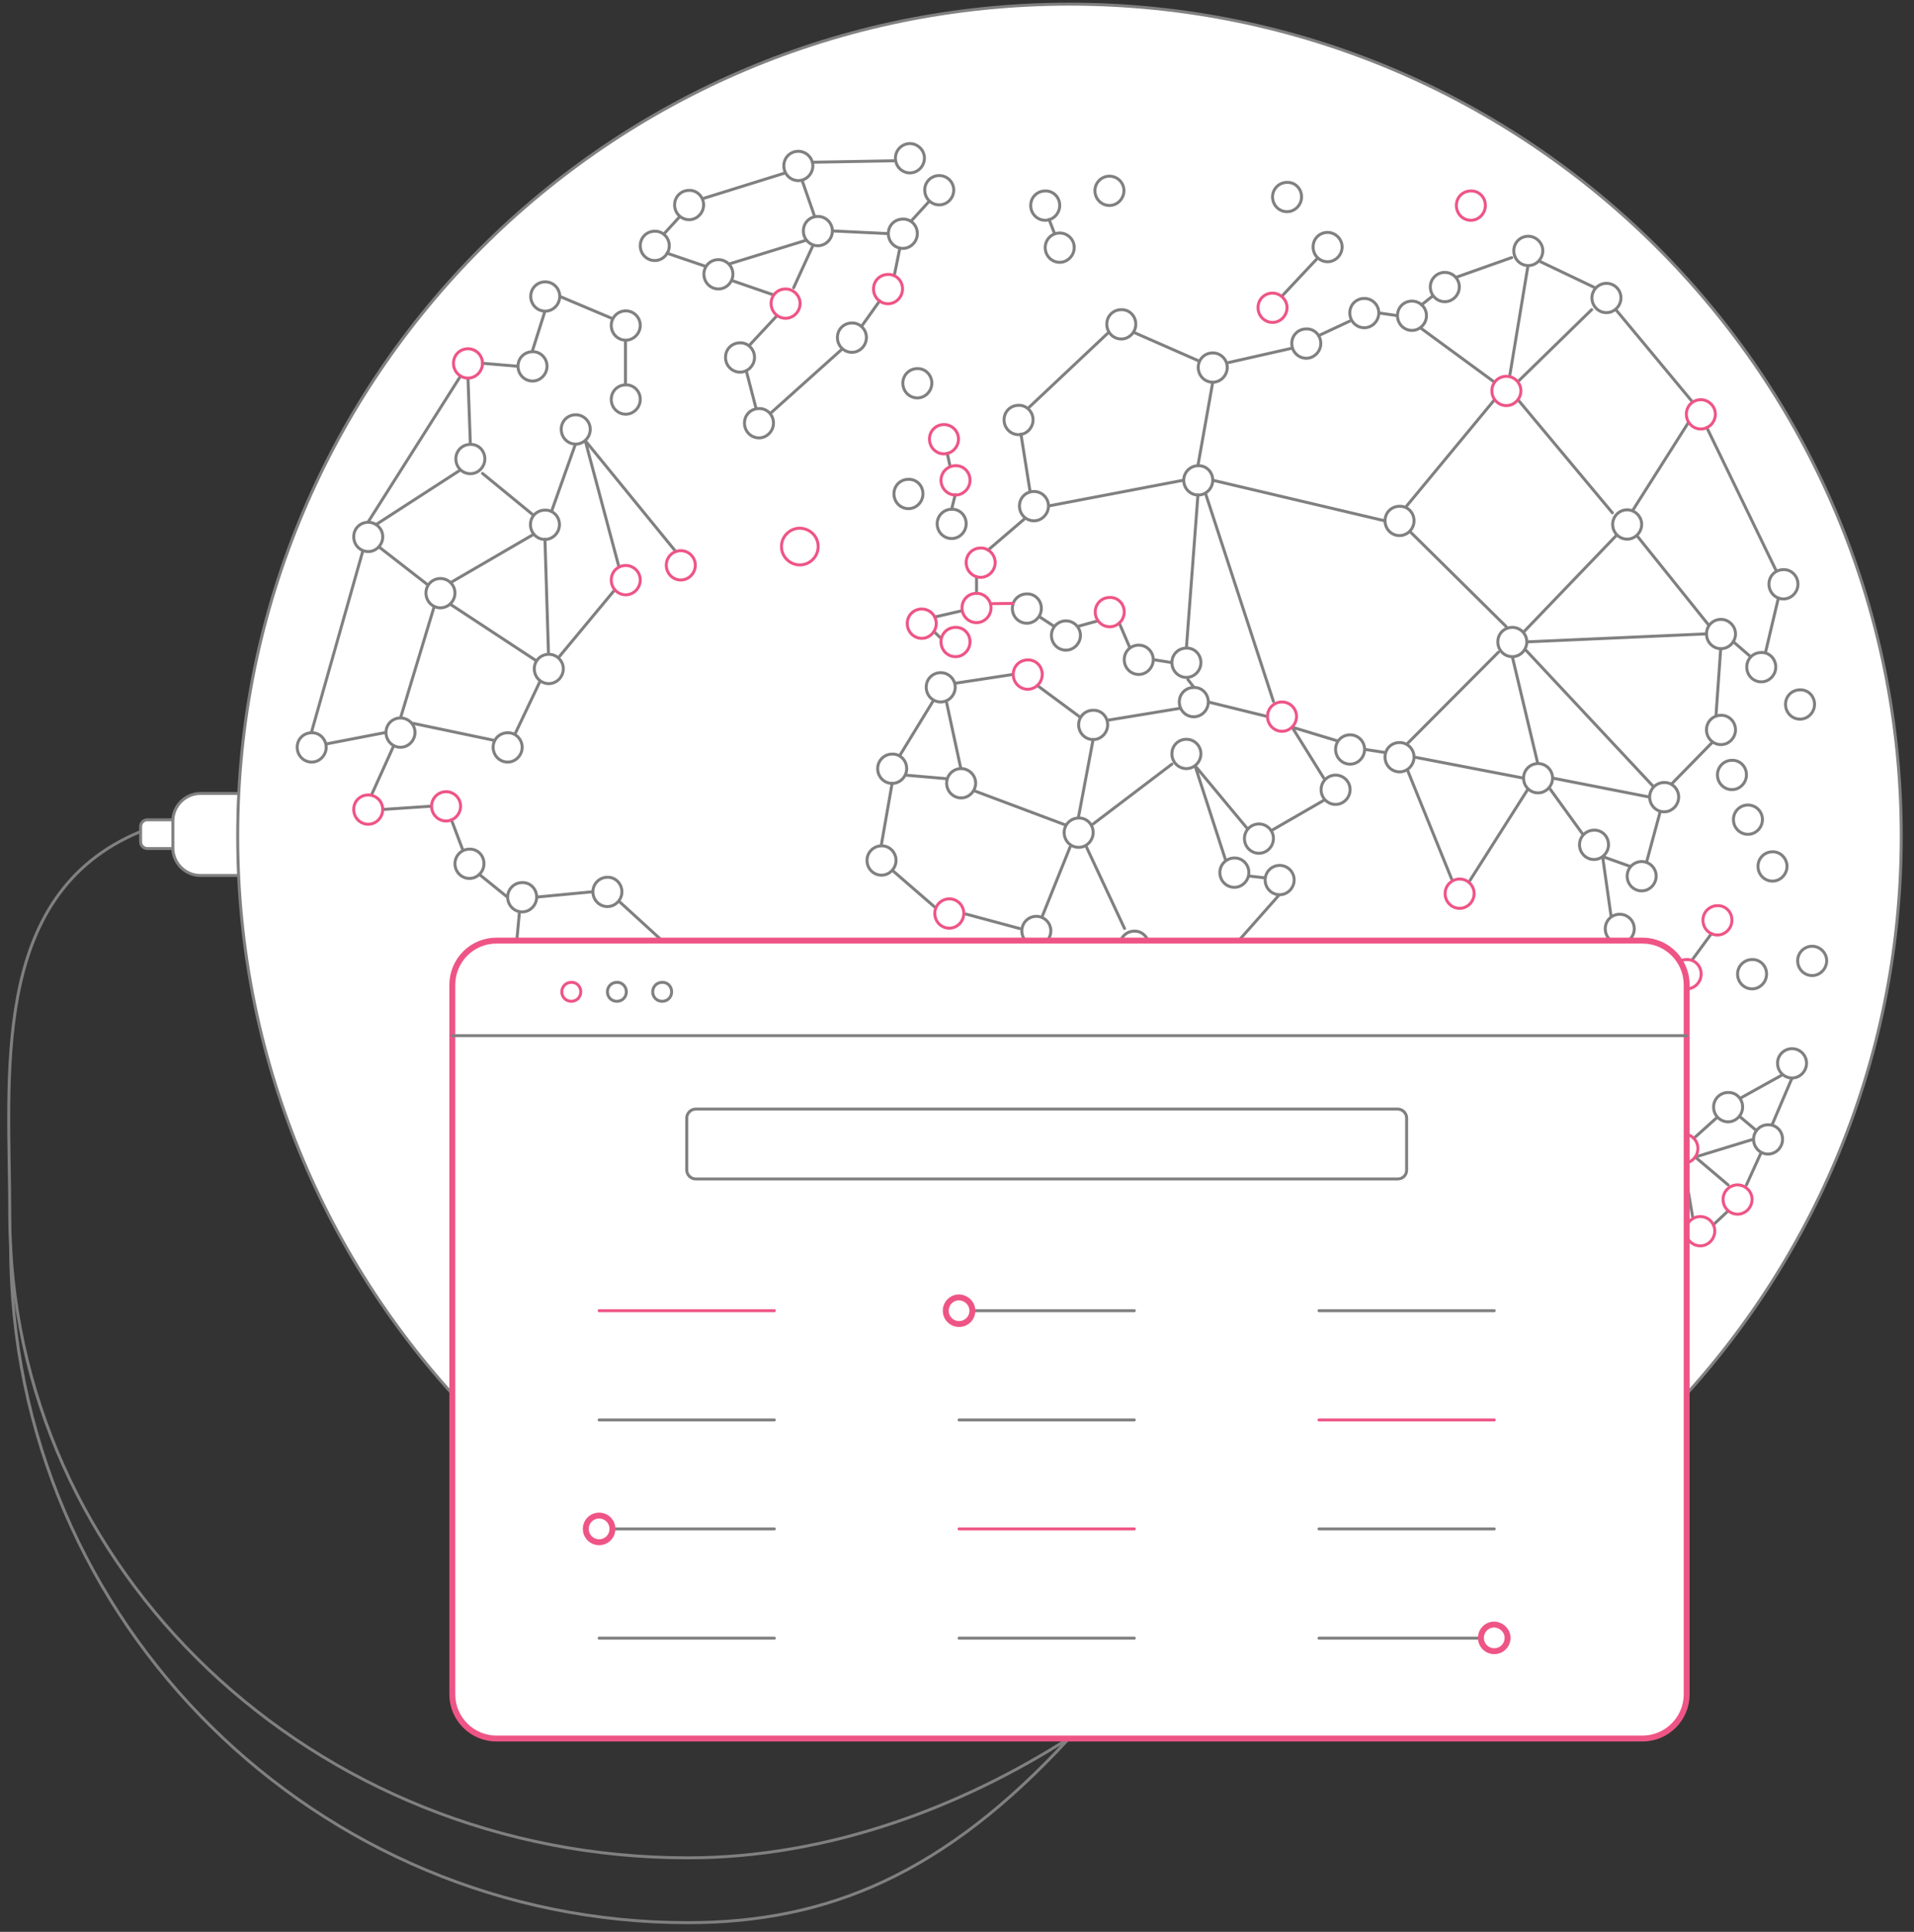 <svg version="1.1" id="Layer_1" xmlns="http://www.w3.org/2000/svg" x="0" y="0" viewBox="0 0 646.6 652.5" xml:space="preserve">
  <rect x="0" y="0" width="646.6" height="652.5" fill="#333333" stroke="none"/>
  <style>
    .dmanage0,.dmanage1,.dmanage3,.dmanage4,.dmanage6,.dmanage7{fill:none;stroke:gray;stroke-linecap:round;stroke-linejoin:round;stroke-miterlimit:10}.dmanage1,.dmanage3,.dmanage4,.dmanage6,.dmanage7{fill:#fff}.dmanage3,.dmanage4,.dmanage6,.dmanage7{fill:none;stroke:#ee5586}.dmanage4,.dmanage6,.dmanage7{fill:#fff}.dmanage6,.dmanage7{fill:none}.dmanage7{fill:#fff;stroke-width:2}
  </style>
  <path class="dmanage0" d="M361.3 587c-36.6 23.4-81.5 40.5-128.9 40.5-126.5 0-229.1-97.3-229.1-217.2 0-46.6-7.3-108.1 44.1-129.4"/>
  <path class="dmanage0" d="M361.3 587c-42 45.7-81.5 62.4-128.9 62.4-124.6 0-228.8-100.6-228.8-228.5"/>
  <path class="dmanage1" d="M58.4 286.6h-8.6c-1.3 0-2.3-1-2.3-2.3v-5.1c0-1.3 1-2.3 2.3-2.3h8.7"/>
  <path class="dmanage1" d="M80.7 295.7h-13c-5.1 0-9.3-4.2-9.3-9.3v-9.1c0-5.1 4.2-9.3 9.3-9.3h13"/>
  <path class="dmanage0" d="M295.6 31.7c-2.1 0-3.7-1.7-3.7-3.7s1.7-3.7 3.7-3.7c2.1 0 3.7 1.7 3.7 3.7s-1.7 3.7-3.7 3.7z"/>
  <path class="dmanage1" d="M642.3 282.4c0 155.2-125.8 281-281 281s-281-125.8-281-281 125.8-281 281-281 281 125.8 281 281z"/>
  <radialGradient id="SVGID_1_" cx="210.003" cy="201.55" r=".035" gradientUnits="userSpaceOnUse">
    <stop offset="0" stop-color="#27a8e0"/>
    <stop offset=".199" stop-color="#2aa9e0"/>
    <stop offset=".347" stop-color="#33ace0"/>
    <stop offset=".479" stop-color="#44b1e1"/>
    <stop offset=".601" stop-color="#5ab9e2"/>
    <stop offset=".717" stop-color="#78c2e3"/>
    <stop offset=".828" stop-color="#9ccee4"/>
    <stop offset=".932" stop-color="#c6dce5"/>
    <stop offset="1" stop-color="#e5e6e6"/>
  </radialGradient>
  <path d="M210 201.5c0 .1-.1.1 0 0z" fill="url(#SVGID_1_)"/>
  <path class="dmanage0" d="M384 412.9c0 2.7-2.2 5-4.9 5s-4.9-2.2-4.9-5c0-2.7 2.2-4.9 4.9-4.9 2.7-.1 4.9 2.1 4.9 4.9zM369.3 401.2c0 2.7-2.2 5-4.9 5s-4.9-2.2-4.9-5c0-2.7 2.2-4.9 4.9-4.9s4.9 2.2 4.9 4.9zM410.5 368.9c0 2.7-2.2 5-4.9 5s-4.9-2.2-4.9-5c0-2.7 2.2-4.9 4.9-4.9s4.9 2.2 4.9 4.9zM417 330c0 2.7-2.2 5-4.9 5s-4.9-2.2-4.9-5c0-2.7 2.2-4.9 4.9-4.9 2.7-.1 4.9 2.1 4.9 4.9zM437.2 297.2c0 2.7-2.2 5-4.9 5s-4.9-2.2-4.9-5c0-2.7 2.2-4.9 4.9-4.9s4.9 2.2 4.9 4.9zM421.9 294.7c0 2.7-2.2 5-4.9 5s-4.9-2.2-4.9-5c0-2.7 2.2-4.9 4.9-4.9 2.7-.1 4.9 2.2 4.9 4.9zM405.7 254.6c0 2.7-2.2 5-4.9 5s-4.9-2.2-4.9-5 2.2-4.9 4.9-4.9 4.9 2.2 4.9 4.9zM430.2 283.2c0 2.7-2.2 5-4.9 5s-4.9-2.2-4.9-5c0-2.7 2.2-4.9 4.9-4.9s4.9 2.2 4.9 4.9zM456.1 266.7c0 2.7-2.2 5-4.9 5s-4.9-2.2-4.9-5c0-2.7 2.2-4.9 4.9-4.9s4.9 2.2 4.9 4.9zM408.2 237.1c0 2.7-2.2 5-4.9 5s-4.9-2.2-4.9-5 2.2-4.9 4.9-4.9c2.7-.1 4.9 2.1 4.9 4.9zM405.7 223.8c0 2.7-2.2 5-4.9 5s-4.9-2.2-4.9-5 2.2-4.9 4.9-4.9c2.7-.1 4.9 2.1 4.9 4.9zM389.6 222.8c0 2.7-2.2 5-4.9 5s-4.9-2.2-4.9-5 2.2-4.9 4.9-4.9 4.9 2.2 4.9 4.9zM374.2 244.8c0 2.7-2.2 5-4.9 5s-4.9-2.2-4.9-5 2.2-4.9 4.9-4.9c2.7-.1 4.9 2.1 4.9 4.9zM322.7 232.1c0 2.7-2.2 5-4.9 5s-4.9-2.2-4.9-5 2.2-4.9 4.9-4.9 4.9 2.2 4.9 4.9zM351.8 205.5c0 2.7-2.2 5-4.9 5s-4.9-2.2-4.9-5 2.2-4.9 4.9-4.9c2.7-.1 4.9 2.1 4.9 4.9zM365 214.6c0 2.7-2.2 5-4.9 5s-4.9-2.2-4.9-5c0-2.7 2.2-4.9 4.9-4.9s4.9 2.2 4.9 4.9zM354.2 170.9c0 2.7-2.2 5-4.9 5s-4.9-2.2-4.9-5 2.2-4.9 4.9-4.9 4.9 2.2 4.9 4.9zM349 141.8c0 2.7-2.2 5-4.9 5s-4.9-2.2-4.9-5 2.2-4.9 4.9-4.9c2.6-.1 4.9 2.1 4.9 4.9zM383.7 109.5c0 2.7-2.2 5-4.9 5s-4.9-2.2-4.9-5 2.2-4.9 4.9-4.9c2.7-.1 4.9 2.1 4.9 4.9zM414.6 124.1c0 2.7-2.2 5-4.9 5s-4.9-2.2-4.9-5 2.2-4.9 4.9-4.9 4.9 2.2 4.9 4.9zM446.2 116c0 2.7-2.2 5-4.9 5s-4.9-2.2-4.9-5 2.2-4.9 4.9-4.9c2.7-.1 4.9 2.1 4.9 4.9zM465.8 105.7c0 2.7-2.2 5-4.9 5s-4.9-2.2-4.9-5 2.2-4.9 4.9-4.9 4.9 2.2 4.9 4.9zM493 96.9c0 2.7-2.2 5-4.9 5s-4.9-2.2-4.9-5c0-2.7 2.2-4.9 4.9-4.9s4.9 2.2 4.9 4.9zM481.9 106.6c0 2.7-2.2 5-4.9 5s-4.9-2.2-4.9-5 2.2-4.9 4.9-4.9 4.9 2.2 4.9 4.9zM521.2 84.7c0 2.7-2.2 5-4.9 5s-4.9-2.2-4.9-5 2.2-4.9 4.9-4.9c2.6 0 4.9 2.2 4.9 4.9zM547.6 100.6c0 2.7-2.2 5-4.9 5s-4.9-2.2-4.9-5c0-2.7 2.2-4.9 4.9-4.9s4.9 2.2 4.9 4.9zM607.4 197.3c0 2.7-2.2 5-4.9 5s-4.9-2.2-4.9-5 2.2-4.9 4.9-4.9c2.7-.1 4.9 2.2 4.9 4.9zM599.9 225.3c0 2.7-2.2 5-4.9 5s-4.9-2.2-4.9-5 2.2-4.9 4.9-4.9c2.7-.1 4.9 2.1 4.9 4.9zM586.3 214.1c0 2.7-2.2 5-4.9 5s-4.9-2.2-4.9-5 2.2-4.9 4.9-4.9c2.6 0 4.9 2.2 4.9 4.9zM586.3 246.5c0 2.7-2.2 5-4.9 5s-4.9-2.2-4.9-5 2.2-4.9 4.9-4.9c2.6-.1 4.9 2.1 4.9 4.9zM567.1 269.2c0 2.7-2.2 5-4.9 5s-4.9-2.2-4.9-5c0-2.7 2.2-4.9 4.9-4.9 2.7-.1 4.9 2.2 4.9 4.9zM559.5 295.9c0 2.7-2.2 5-4.9 5s-4.9-2.2-4.9-5c0-2.7 2.2-4.9 4.9-4.9s4.9 2.2 4.9 4.9zM543.4 285.3c0 2.7-2.2 5-4.9 5s-4.9-2.2-4.9-5c0-2.7 2.2-4.9 4.9-4.9 2.7-.1 4.9 2.1 4.9 4.9zM524.5 262.8c0 2.7-2.2 5-4.9 5s-4.9-2.2-4.9-5c0-2.7 2.2-4.9 4.9-4.9s4.9 2.2 4.9 4.9zM477.7 255.7c0 2.7-2.2 5-4.9 5s-4.9-2.2-4.9-5 2.2-4.9 4.9-4.9 4.9 2.2 4.9 4.9zM515.8 216.8c0 2.7-2.2 5-4.9 5s-4.9-2.2-4.9-5 2.2-4.9 4.9-4.9 4.9 2.2 4.9 4.9zM554.6 177.1c0 2.7-2.2 5-4.9 5s-4.9-2.2-4.9-5c0-2.7 2.2-4.9 4.9-4.9 2.6 0 4.9 2.2 4.9 4.9zM409.7 162.2c0 2.7-2.2 5-4.9 5s-4.9-2.2-4.9-5c0-2.7 2.2-4.9 4.9-4.9 2.7-.1 4.9 2.1 4.9 4.9zM477.7 175.9c0 2.7-2.2 5-4.9 5s-4.9-2.2-4.9-5 2.2-4.9 4.9-4.9c2.7-.1 4.9 2.1 4.9 4.9zM461 253.1c0 2.7-2.2 5-4.9 5s-4.9-2.2-4.9-5 2.2-4.9 4.9-4.9 4.9 2.2 4.9 4.9zM552.1 313.7c0 2.7-2.2 5-4.9 5s-4.9-2.2-4.9-5 2.2-4.9 4.9-4.9 4.9 2.2 4.9 4.9zM610.3 359.1c0 2.7-2.2 5-4.9 5s-4.9-2.2-4.9-5c0-2.7 2.2-4.9 4.9-4.9s4.9 2.2 4.9 4.9zM430.7 390.3c0 2.7-2.2 5-4.9 5s-4.9-2.2-4.9-5c0-2.7 2.2-4.9 4.9-4.9 2.6-.1 4.9 2.1 4.9 4.9zM435.2 362.3c0 2.7-2.2 5-4.9 5s-4.9-2.2-4.9-5c0-2.7 2.2-4.9 4.9-4.9s4.9 2.2 4.9 4.9zM603.7 292.6c0 2.7-2.2 5-4.9 5s-4.9-2.2-4.9-5c0-2.7 2.2-4.9 4.9-4.9 2.6-.1 4.9 2.2 4.9 4.9zM613 237.9c0 2.7-2.2 5-4.9 5s-4.9-2.2-4.9-5 2.2-4.9 4.9-4.9c2.7-.1 4.9 2.1 4.9 4.9zM617.1 324.5c0 2.7-2.2 5-4.9 5s-4.9-2.2-4.9-5c0-2.7 2.2-4.9 4.9-4.9 2.6 0 4.9 2.2 4.9 4.9zM596.8 329c0 2.7-2.2 5-4.9 5s-4.9-2.2-4.9-5c0-2.7 2.2-4.9 4.9-4.9 2.7-.1 4.9 2.1 4.9 4.9zM567.1 342.9c0 2.7-2.2 5-4.9 5s-4.9-2.2-4.9-5c0-2.7 2.2-4.9 4.9-4.9s4.9 2.2 4.9 4.9zM552.1 329.8c0 2.7-2.2 5-4.9 5s-4.9-2.2-4.9-5c0-2.7 2.2-4.9 4.9-4.9s4.9 2.2 4.9 4.9zM595.4 276.8c0 2.7-2.2 5-4.9 5s-4.9-2.2-4.9-5c0-2.7 2.2-4.9 4.9-4.9s4.9 2.2 4.9 4.9zM590 261.7c0 2.7-2.2 5-4.9 5s-4.9-2.2-4.9-5c0-2.7 2.2-4.9 4.9-4.9 2.7-.1 4.9 2.1 4.9 4.9zM588.7 373.9c0 2.7-2.2 5-4.9 5s-4.9-2.2-4.9-5c0-2.7 2.2-4.9 4.9-4.9 2.7-.1 4.9 2.1 4.9 4.9zM602.2 384.8c0 2.7-2.2 5-4.9 5s-4.9-2.2-4.9-5c0-2.7 2.2-4.9 4.9-4.9 2.7-.1 4.9 2.1 4.9 4.9zM326.4 176.9c0 2.7-2.2 5-4.9 5s-4.9-2.2-4.9-5c0-2.7 2.2-4.9 4.9-4.9 2.7-.1 4.9 2.1 4.9 4.9zM311.8 166.8c0 2.7-2.2 5-4.9 5s-4.9-2.2-4.9-5 2.2-4.9 4.9-4.9c2.7-.1 4.9 2.1 4.9 4.9zM306.3 259.6c0 2.7-2.2 5-4.9 5s-4.9-2.2-4.9-5c0-2.7 2.2-4.9 4.9-4.9 2.7-.1 4.9 2.1 4.9 4.9zM302.7 290.6c0 2.7-2.2 5-4.9 5s-4.9-2.2-4.9-5c0-2.7 2.2-4.9 4.9-4.9 2.6-.1 4.9 2.1 4.9 4.9zM329.6 264.5c0 2.7-2.2 5-4.9 5s-4.9-2.2-4.9-5c0-2.7 2.2-4.9 4.9-4.9 2.6 0 4.9 2.2 4.9 4.9zM369.3 281.2c0 2.7-2.2 5-4.9 5s-4.9-2.2-4.9-5c0-2.7 2.2-4.9 4.9-4.9 2.7-.1 4.9 2.1 4.9 4.9zM388.1 319.4c0 2.7-2.2 5-4.9 5s-4.9-2.2-4.9-5c0-2.7 2.2-4.9 4.9-4.9 2.6-.1 4.9 2.1 4.9 4.9zM385.7 367.5c0 2.7-2.2 5-4.9 5s-4.9-2.2-4.9-5c0-2.7 2.2-4.9 4.9-4.9s4.9 2.2 4.9 4.9zM359.9 371.3c0 2.7-2.2 5-4.9 5s-4.9-2.2-4.9-5c0-2.7 2.2-4.9 4.9-4.9s4.9 2.2 4.9 4.9zM363.3 352.6c0 2.7-2.2 5-4.9 5s-4.9-2.2-4.9-5c0-2.7 2.2-4.9 4.9-4.9 2.6-.1 4.9 2.1 4.9 4.9zM355 314.4c0 2.7-2.2 5-4.9 5s-4.9-2.2-4.9-5c0-2.7 2.2-4.9 4.9-4.9s4.9 2.2 4.9 4.9zM314.8 129.4c0 2.7-2.2 5-4.9 5s-4.9-2.2-4.9-5c0-2.7 2.2-4.9 4.9-4.9 2.7-.1 4.9 2.2 4.9 4.9zM362.9 83.6c0 2.7-2.2 5-4.9 5s-4.9-2.2-4.9-5c0-2.7 2.2-4.9 4.9-4.9s4.9 2.2 4.9 4.9zM358 69.4c0 2.7-2.2 5-4.9 5s-4.9-2.2-4.9-5 2.2-4.9 4.9-4.9c2.7-.1 4.9 2.1 4.9 4.9zM379.7 64.4c0 2.7-2.2 5-4.9 5s-4.9-2.2-4.9-5c0-2.7 2.2-4.9 4.9-4.9s4.9 2.2 4.9 4.9zM439.7 66.5c0 2.7-2.2 5-4.9 5s-4.9-2.2-4.9-5c0-2.7 2.2-4.9 4.9-4.9 2.7-.1 4.9 2.1 4.9 4.9zM453.4 83.4c0 2.7-2.2 5-4.9 5s-4.9-2.2-4.9-5 2.2-4.9 4.9-4.9c2.6 0 4.9 2.2 4.9 4.9zM354.4 74.1l1.9 4.9M433 100.1l12.1-12.9M261.3 142.9c0 2.7-2.2 5-4.9 5s-4.9-2.2-4.9-5 2.2-4.9 4.9-4.9c2.7-.1 4.9 2.1 4.9 4.9zM231.9 425.2c0 2.7-2.2 5-4.9 5s-4.9-2.2-4.9-5c0-2.7 2.2-4.9 4.9-4.9s4.9 2.2 4.9 4.9zM198.9 411.6c0 2.7-2.2 5-4.9 5s-4.9-2.2-4.9-5c0-2.7 2.2-4.9 4.9-4.9 2.7-.1 4.9 2.1 4.9 4.9zM220.7 397.4c0 2.7-2.2 5-4.9 5s-4.9-2.2-4.9-5c0-2.7 2.2-4.9 4.9-4.9s4.9 2.2 4.9 4.9zM239.8 327.3c0 2.7-2.2 5-4.9 5s-4.9-2.2-4.9-5c0-2.7 2.2-4.9 4.9-4.9 2.7-.1 4.9 2.1 4.9 4.9zM210.1 301.2c0 2.7-2.2 5-4.9 5s-4.9-2.2-4.9-5c0-2.7 2.2-4.9 4.9-4.9 2.7-.1 4.9 2.2 4.9 4.9zM181.3 303c0 2.7-2.2 5-4.9 5s-4.9-2.2-4.9-5c0-2.7 2.2-4.9 4.9-4.9 2.7-.1 4.9 2.1 4.9 4.9zM163.5 291.7c0 2.7-2.2 5-4.9 5s-4.9-2.2-4.9-5c0-2.7 2.2-4.9 4.9-4.9 2.7-.1 4.9 2.1 4.9 4.9zM110.2 252.4c0 2.7-2.2 5-4.9 5s-4.9-2.2-4.9-5 2.2-4.9 4.9-4.9c2.7-.1 4.9 2.2 4.9 4.9zM140.2 247.4c0 2.7-2.2 5-4.9 5s-4.9-2.2-4.9-5 2.2-4.9 4.9-4.9 4.9 2.2 4.9 4.9zM176.4 252.4c0 2.7-2.2 5-4.9 5s-4.9-2.2-4.9-5 2.2-4.9 4.9-4.9c2.7-.1 4.9 2.2 4.9 4.9zM190.3 225.9c0 2.7-2.2 5-4.9 5s-4.9-2.2-4.9-5 2.2-4.9 4.9-4.9 4.9 2.2 4.9 4.9zM199.4 145c0 2.7-2.2 5-4.9 5s-4.9-2.2-4.9-5 2.2-4.9 4.9-4.9 4.9 2.2 4.9 4.9zM189 177.2c0 2.7-2.2 5-4.9 5s-4.9-2.2-4.9-5 2.2-4.9 4.9-4.9c2.7-.1 4.9 2.1 4.9 4.9zM163.8 155c0 2.7-2.2 5-4.9 5s-4.9-2.2-4.9-5 2.2-4.9 4.9-4.9c2.7-.1 4.9 2.1 4.9 4.9zM189.1 100.1c0 2.7-2.2 5-4.9 5s-4.9-2.2-4.9-5 2.2-4.9 4.9-4.9 4.9 2.2 4.9 4.9zM184.8 123.7c0 2.7-2.2 5-4.9 5s-4.9-2.2-4.9-5 2.2-4.9 4.9-4.9c2.6-.1 4.9 2.1 4.9 4.9zM216.3 109.9c0 2.7-2.2 5-4.9 5s-4.9-2.2-4.9-5c0-2.7 2.2-4.9 4.9-4.9s4.9 2.2 4.9 4.9zM216.3 134.9c0 2.7-2.2 5-4.9 5s-4.9-2.2-4.9-5 2.2-4.9 4.9-4.9c2.7-.1 4.9 2.1 4.9 4.9zM129.3 181.3c0 2.7-2.2 5-4.9 5s-4.9-2.2-4.9-5 2.2-4.9 4.9-4.9 4.9 2.2 4.9 4.9zM153.7 200.3c0 2.7-2.2 5-4.9 5s-4.9-2.2-4.9-5 2.2-4.9 4.9-4.9 4.9 2.2 4.9 4.9zM203.8 329.3c0 2.7-2.2 5-4.9 5s-4.9-2.2-4.9-5c0-2.7 2.2-4.9 4.9-4.9 2.7-.1 4.9 2.2 4.9 4.9zM234.8 358.1c0 2.7-2.2 5-4.9 5s-4.9-2.2-4.9-5c0-2.7 2.2-4.9 4.9-4.9 2.7-.1 4.9 2.1 4.9 4.9zM254.9 120.7c0 2.7-2.2 5-4.9 5s-4.9-2.2-4.9-5 2.2-4.9 4.9-4.9c2.7-.1 4.9 2.2 4.9 4.9zM292.7 114c0 2.7-2.2 5-4.9 5s-4.9-2.2-4.9-5 2.2-4.9 4.9-4.9c2.6-.1 4.9 2.1 4.9 4.9zM309.9 78.9c0 2.7-2.2 5-4.9 5s-4.9-2.2-4.9-5 2.2-4.9 4.9-4.9c2.7-.1 4.9 2.1 4.9 4.9zM322.2 64.2c0 2.7-2.2 5-4.9 5s-4.9-2.2-4.9-5 2.2-4.9 4.9-4.9 4.9 2.2 4.9 4.9zM312.3 53.4c0 2.7-2.2 5-4.9 5s-4.9-2.2-4.9-5c0-2.7 2.2-4.9 4.9-4.9 2.6 0 4.9 2.2 4.9 4.9zM274.6 56c0 2.7-2.2 5-4.9 5s-4.9-2.2-4.9-5 2.2-4.9 4.9-4.9c2.6 0 4.9 2.2 4.9 4.9zM237.7 69.2c0 2.7-2.2 5-4.9 5s-4.9-2.2-4.9-5 2.2-4.9 4.9-4.9c2.6-.1 4.9 2.1 4.9 4.9zM226.1 83c0 2.7-2.2 5-4.9 5s-4.9-2.2-4.9-5 2.2-4.9 4.9-4.9c2.6-.1 4.9 2.1 4.9 4.9zM247.6 92.6c0 2.7-2.2 5-4.9 5s-4.9-2.2-4.9-5 2.2-4.9 4.9-4.9 4.9 2.2 4.9 4.9zM281.2 78c0 2.7-2.2 5-4.9 5s-4.9-2.2-4.9-5 2.2-4.9 4.9-4.9 4.9 2.2 4.9 4.9zM255.4 137.9l-3.3-12.7M253 116.8l9.5-10.2M261.3 99.6l-14.2-4.9M260.4 139.5l24.2-21.7M291 110.3l6.2-8.7M302.1 93.1l1.9-9.3M300 78.9l-18.8-.9M307.7 74.8l6.3-6.9M302.5 54.3l-28.1.5M271 61l4.2 12.1M265.3 58.4L237.7 67M229.7 73.1l-5.3 5.8M238.5 90l-13.2-4.5M272.5 81.1l-26.3 8.1M274.6 83l-6.5 14.2M204.5 474.5l-12.1-24.7M194.3 442.3l27.7-17.1M222 425.2l-24.3-10.5M196.8 407.5l15.3-6.7M212.8 393.4L192 369.6M220.7 395.4l27.5-9.5M248.2 385.9L233 362.7M233.9 355.2l26.1-11.1M260.6 339.2l-21.2-9.3M190.3 361l5.8-27.6M196.1 333.4l-17.9 2.4M173.5 329.3l2-21.4M181.3 303l18.9-1.8M209 304.3l21.9 20M202.4 332.7l23.1 23M171.4 303l-9.5-7.7M156.2 286.7l-3.7-9.8M145.7 272.3l-16.4 1.1M125.5 268.5l7.5-16.6M130.3 247.4l-20.2 3.9M105.2 247.4l17.4-61.4M127 177.2l28.6-18.5M163 159.9l17.2 14.1M186.3 172.8l8.1-22.8M197.7 148.8l30.6 37.5M209.1 191.5l-11.4-42.7M184.1 182.1l1.2 38.9M182.5 230l-8.6 18.1M139 244.2l28.1 5.9M128 184.7l16.6 12.9M152.2 196.8l28.2-16.4M152 204l29.2 19.2M146.7 204.8l-11.4 37.7M158.9 150l-.8-22.3M163 122.7l11.9 1M179.8 118.7l4.3-13.6M189.1 100.1l17.3 7.3M211.3 114.9v15M368.1 404.4l6.9 5.7M383.1 407.9l5-9.2M388.1 390.1l-7.4-17.6M393.9 388.8l9.4-14.9M364.3 396.3l-9.3-20M355 366.4l3.3-8.9M363.3 355.1l12.5 8.9M358.3 347.6l22.4-23.9M350 319.4l8.3 28.2M388.1 321.9l19 8.1M383.1 363.2l28.9-28.3M405.5 364l6.5-29.1M412 325l20.2-22.8M422.1 295.9l5.2.6M414.1 290.7l-10.4-32.1M421.5 280l-17.8-21.4M429.4 280.6l18.2-10.5M447.2 262.8l-10.7-17.2M452 250.3l-15.5-4.7M461 253.1l7.1 1.1M475.4 259.9l15 37M496.2 298l20-31.5M523.3 266l11.5 15.9M541.4 289.3l2.9 20.4M550.9 292.7l-9.5-3.4M556.3 291l4.6-17M564.6 264.9l14-14.3M579.7 241.8l1.6-22.7M585.5 216.7l5.9 5.1M596.4 220.5l4.4-18.6M600.1 192.9l-23.5-48.5M571.8 135.8l-26-31.3M539.1 97.3l-19.3-9.2M516.2 89.7l-6.2 37.4M510.7 87l-18.9 6.7M484.1 99.9l-3.9 3.1M479.8 110.7l25.1 18.4M472 106.6l-6.2-.9M455.9 108.5l-10.5 4.9M436.5 117.6l-22.1 5M405.2 122l-22.3-9.8M374.6 112.2L347.2 138M344.9 146.6l3.1 19.5M320 153.1l.9 4.1M322.7 167.1l-1.2 4.8M333.8 185.8l12.6-10.8M329.9 194.8v5.6M324.9 206.3l-9.1 2.1M315.5 213.3l2.4 2.3M351 208.2l5.2 3.4M364 211.6l6.9-1.9M378.1 210.4l3.6 8.4M389.6 222.8l6.3 1M401.3 229.5l2 2.6M398.9 239.2l-24.9 4.1M365 242.3l-14.6-10.8M342.2 227.8l-19.7 3M315.4 236.5l-11.5 18.8M319.7 236.9l4.9 22.7M328.9 267l31.2 11.7M369.3 249.7l-5 26.5M395.9 258.1l-26.6 20.2M366.8 285.6l13.1 28M361.5 286.1l-9.4 23.4M344.4 313.6l-18.2-4.9M315.7 306.3l-14.3-12.4M297.7 285.6l3.7-21.1M305.8 261.8l13.9 1.2M354.2 170.9l45.6-8.7M409.7 129.1l-5 28.1M409.7 162.2l58.1 13.7M404.7 167.1l-3.9 51.7M476.2 179.4l32.6 32.2M514.6 213.6l31.5-32.8M552.9 180.8l24.4 30.4M570.4 142.7l-18.7 29.5M537.7 104.6l-24.6 24M512.8 135l31.9 38.2M504.9 135l-29.7 35.9M475.2 251.4l31-31.1M510.9 221.8l8.6 36.1M515.2 219.3l43.4 46.4M477.7 255.7l36.9 7.1M524.5 262.8l32.7 6.4M515.8 216.8l60.6-2.7M430.2 236.9l-23-70.4M408.2 237.1l19.9 4.9M571.8 410.9l-3.1-18M572.2 384.5l8-7.2M587.8 371l14.4-8M605.4 364.1l-6.7 15.7M595 389.2l-5 11M578.8 413.7l5-4.7M583.8 400.2l-11.1-9.4M592.3 384.8l-19.6 6M593.3 381.8l-5.7-4.8M571.6 324.3l6.6-9M430.2 367.2l-4.5 18.1M209 474.8l15.9-45M190.3 440.4l2.4-24M193.9 406.6l-1.9-37M229.9 421.3l20.1-29M254.5 383.2l10.5-36.8M175.6 339.2l10.5 22.5M188.6 222.2l19.1-23M124.3 176.4l31.3-49.4"/>
  <path id="svg-concept" class="dmanage3" d="M269.9 341.4c0 2.7-2.2 5-4.9 5s-4.9-2.2-4.9-5c0-2.7 2.2-4.9 4.9-4.9s4.9 2.2 4.9 4.9zM257.6 388.1c0 2.7-2.2 5-4.9 5s-4.9-2.2-4.9-5c0-2.7 2.2-4.9 4.9-4.9s4.9 2.2 4.9 4.9zM211.5 479c0 2.7-2.2 5-4.9 5s-4.9-2.2-4.9-5c0-2.7 2.2-4.9 4.9-4.9 2.6 0 4.9 2.2 4.9 4.9zM195.3 445.3c0 2.7-2.2 5-4.9 5s-4.9-2.2-4.9-5c0-2.7 2.2-4.9 4.9-4.9s4.9 2.2 4.9 4.9zM178.4 334.2c0 2.7-2.2 5-4.9 5s-4.9-2.2-4.9-5c0-2.7 2.2-4.9 4.9-4.9s4.9 2.2 4.9 4.9zM193.9 365.7c0 2.7-2.2 5-4.9 5s-4.9-2.2-4.9-5c0-2.7 2.2-4.9 4.9-4.9s4.9 2.2 4.9 4.9zM234.9 190.9c0 2.7-2.2 5-4.9 5s-4.9-2.2-4.9-5 2.2-4.9 4.9-4.9 4.9 2.2 4.9 4.9zM163 122.7c0 2.7-2.2 5-4.9 5s-4.9-2.2-4.9-5 2.2-4.9 4.9-4.9 4.9 2.2 4.9 4.9zM216.3 195.9c0 2.7-2.2 5-4.9 5s-4.9-2.2-4.9-5 2.2-4.9 4.9-4.9 4.9 2.2 4.9 4.9zM155.6 272.3c0 2.7-2.2 5-4.9 5s-4.9-2.2-4.9-5c0-2.7 2.2-4.9 4.9-4.9s4.9 2.2 4.9 4.9zM129.3 273.4c0 2.7-2.2 5-4.9 5s-4.9-2.2-4.9-5 2.2-4.9 4.9-4.9 4.9 2.2 4.9 4.9zM304.9 97.6c0 2.7-2.2 5-4.9 5s-4.9-2.2-4.9-5 2.2-4.9 4.9-4.9c2.7-.1 4.9 2.1 4.9 4.9zM270.3 102.5c0 2.7-2.2 5-4.9 5s-4.9-2.2-4.9-5 2.2-4.9 4.9-4.9c2.6 0 4.9 2.2 4.9 4.9zM396.3 393.7c0 2.7-2.2 5-4.9 5s-4.9-2.2-4.9-5c0-2.7 2.2-4.9 4.9-4.9s4.9 2.2 4.9 4.9zM352.1 227.8c0 2.7-2.2 5-4.9 5s-4.9-2.2-4.9-5 2.2-4.9 4.9-4.9c2.7-.1 4.9 2.1 4.9 4.9zM325.6 308.5c0 2.7-2.2 5-4.9 5s-4.9-2.2-4.9-5c0-2.7 2.2-4.9 4.9-4.9s4.9 2.2 4.9 4.9zM316.3 210.6c0 2.7-2.2 5-4.9 5s-4.9-2.2-4.9-5 2.2-4.9 4.9-4.9 4.9 2.2 4.9 4.9zM327.7 216.8c0 2.7-2.2 5-4.9 5s-4.9-2.2-4.9-5 2.2-4.9 4.9-4.9c2.7-.1 4.9 2.1 4.9 4.9zM334.8 205.3c0 2.7-2.2 5-4.9 5s-4.9-2.2-4.9-5 2.2-4.9 4.9-4.9 4.9 2.2 4.9 4.9zM336.2 190c0 2.7-2.2 5-4.9 5s-4.9-2.2-4.9-5 2.2-4.9 4.9-4.9c2.6-.1 4.9 2.2 4.9 4.9zM334.6 203.9l7.6-.1M579.3 415.8c0 2.7-2.2 5-4.9 5s-4.9-2.2-4.9-5c0-2.7 2.2-4.9 4.9-4.9s4.9 2.2 4.9 4.9zM591.9 405.1c0 2.7-2.2 5-4.9 5s-4.9-2.2-4.9-5c0-2.7 2.2-4.9 4.9-4.9 2.6 0 4.9 2.2 4.9 4.9zM573.6 387.9c0 2.7-2.2 5-4.9 5s-4.9-2.2-4.9-5c0-2.7 2.2-4.9 4.9-4.9s4.9 2.2 4.9 4.9zM379.8 206.7c0 2.7-2.2 5-4.9 5s-4.9-2.2-4.9-5 2.2-4.9 4.9-4.9c2.7-.1 4.9 2.1 4.9 4.9zM498 301.8c0 2.7-2.2 5-4.9 5s-4.9-2.2-4.9-5c0-2.7 2.2-4.9 4.9-4.9s4.9 2.2 4.9 4.9zM438 242c0 2.7-2.2 5-4.9 5s-4.9-2.2-4.9-5 2.2-4.9 4.9-4.9 4.9 2.2 4.9 4.9zM574.7 329c0 2.7-2.2 5-4.9 5s-4.9-2.2-4.9-5c0-2.7 2.2-4.9 4.9-4.9 2.7-.1 4.9 2.1 4.9 4.9zM585.1 310.8c0 2.7-2.2 5-4.9 5s-4.9-2.2-4.9-5c0-2.7 2.2-4.9 4.9-4.9 2.7-.1 4.9 2.1 4.9 4.9zM327.7 162.2c0 2.7-2.2 5-4.9 5s-4.9-2.2-4.9-5c0-2.7 2.2-4.9 4.9-4.9 2.7-.1 4.9 2.1 4.9 4.9zM323.8 148.3c0 2.7-2.2 5-4.9 5s-4.9-2.2-4.9-5 2.2-4.9 4.9-4.9 4.9 2.2 4.9 4.9zM579.5 139.9c0 2.7-2.2 5-4.9 5s-4.9-2.2-4.9-5 2.2-4.9 4.9-4.9c2.6 0 4.9 2.2 4.9 4.9zM513.8 132c0 2.7-2.2 5-4.9 5s-4.9-2.2-4.9-5 2.2-4.9 4.9-4.9 4.9 2.2 4.9 4.9zM434.8 103.9c0 2.7-2.2 5-4.9 5s-4.9-2.2-4.9-5 2.2-4.9 4.9-4.9c2.6 0 4.9 2.2 4.9 4.9zM501.8 69.4c0 2.7-2.2 5-4.9 5s-4.9-2.2-4.9-5 2.2-4.9 4.9-4.9c2.7-.1 4.9 2.1 4.9 4.9z"/>
  <path id="svg-concept" class="dmanage4" d="M276.4 184.6c0 3.4-2.8 6.2-6.2 6.2-3.4 0-6.2-2.8-6.2-6.2s2.8-6.2 6.2-6.2c3.5.1 6.2 2.8 6.2 6.2z"/>
  <g>
    <path id="svg-concept" d="M167.7 317.7h387.2c8.2 0 14.9 6.7 14.9 14.9v239.7c0 8.2-6.7 14.9-14.9 14.9H167.7c-8.2 0-14.9-6.7-14.9-14.9V332.5c.1-8.2 6.7-14.8 14.9-14.8z" fill="#fff" stroke="#ee5586" stroke-width="2" stroke-linecap="round" stroke-linejoin="round" stroke-miterlimit="10"/>
    <path id="svg-concept" class="dmanage6" d="M202.4 442.7h59.2"/>
    <path class="dmanage0" d="M445.6 442.7h59.2M324 442.7h59.2M202.4 479.6h59.2"/>
    <path id="svg-concept" class="dmanage6" d="M445.6 479.6h59.2"/>
    <path class="dmanage0" d="M324 479.6h59.2M202.4 516.4h59.2M445.6 516.4h59.2"/>
    <path id="svg-concept" class="dmanage6" d="M324 516.4h59.2"/>
    <path class="dmanage0" d="M202.4 553.3h59.2M445.6 553.3h59.2M324 553.3h59.2M472.2 398.2H235c-1.6 0-3-1.4-3-3v-17.6c0-1.6 1.4-3 3-3h237.2c1.6 0 3 1.4 3 3v17.6c0 1.7-1.3 3-3 3z"/>
    <path id="svg-concept" class="dmanage4" d="M196.2 335c0 1.8-1.4 3.2-3.2 3.2-1.8 0-3.2-1.4-3.2-3.2s1.4-3.2 3.2-3.2c1.8-.1 3.2 1.4 3.2 3.2z"/>
    <path class="dmanage0" d="M211.6 335c0 1.8-1.4 3.2-3.2 3.2-1.8 0-3.2-1.4-3.2-3.2s1.4-3.2 3.2-3.2c1.7-.1 3.2 1.4 3.2 3.2zM226.9 335c0 1.8-1.4 3.2-3.2 3.2-1.8 0-3.2-1.4-3.2-3.2s1.4-3.2 3.2-3.2c1.8-.1 3.2 1.4 3.2 3.2zM152.9 349.8h416.9"/>
  </g>
  <g>
    <path id="svg-concept" class="dmanage7" d="M328.5 442.7c0 2.5-2 4.5-4.5 4.5s-4.5-2-4.5-4.5 2-4.5 4.5-4.5c2.5.1 4.5 2.1 4.5 4.5z"/>
    <animateMotion path="M55, 0 0 0 0 0 55 0" begin="0s" dur="2s" repeatCount="indefinite"/>
  </g>
  <g>
    <path id="svg-concept" class="dmanage7" d="M206.9 516.4c0 2.5-2 4.5-4.5 4.5s-4.5-2-4.5-4.5 2-4.5 4.5-4.5 4.5 2 4.5 4.5z"/>
    <animateMotion path="M55, 0 0 0 0 0 55 0" begin="1s" dur="3s" repeatCount="indefinite"/>
  </g>
  <g>
    <path id="svg-concept" class="dmanage7" d="M509.3 553.2c0 2.5-2 4.5-4.5 4.5s-4.5-2-4.5-4.5 2-4.5 4.5-4.5c2.5.1 4.5 2.1 4.5 4.5z"/>
    <animateMotion path="M0, 0 -55 0 0 0 0 0" begin="2s" dur="2s" repeatCount="indefinite"/>
  </g>
</svg>
